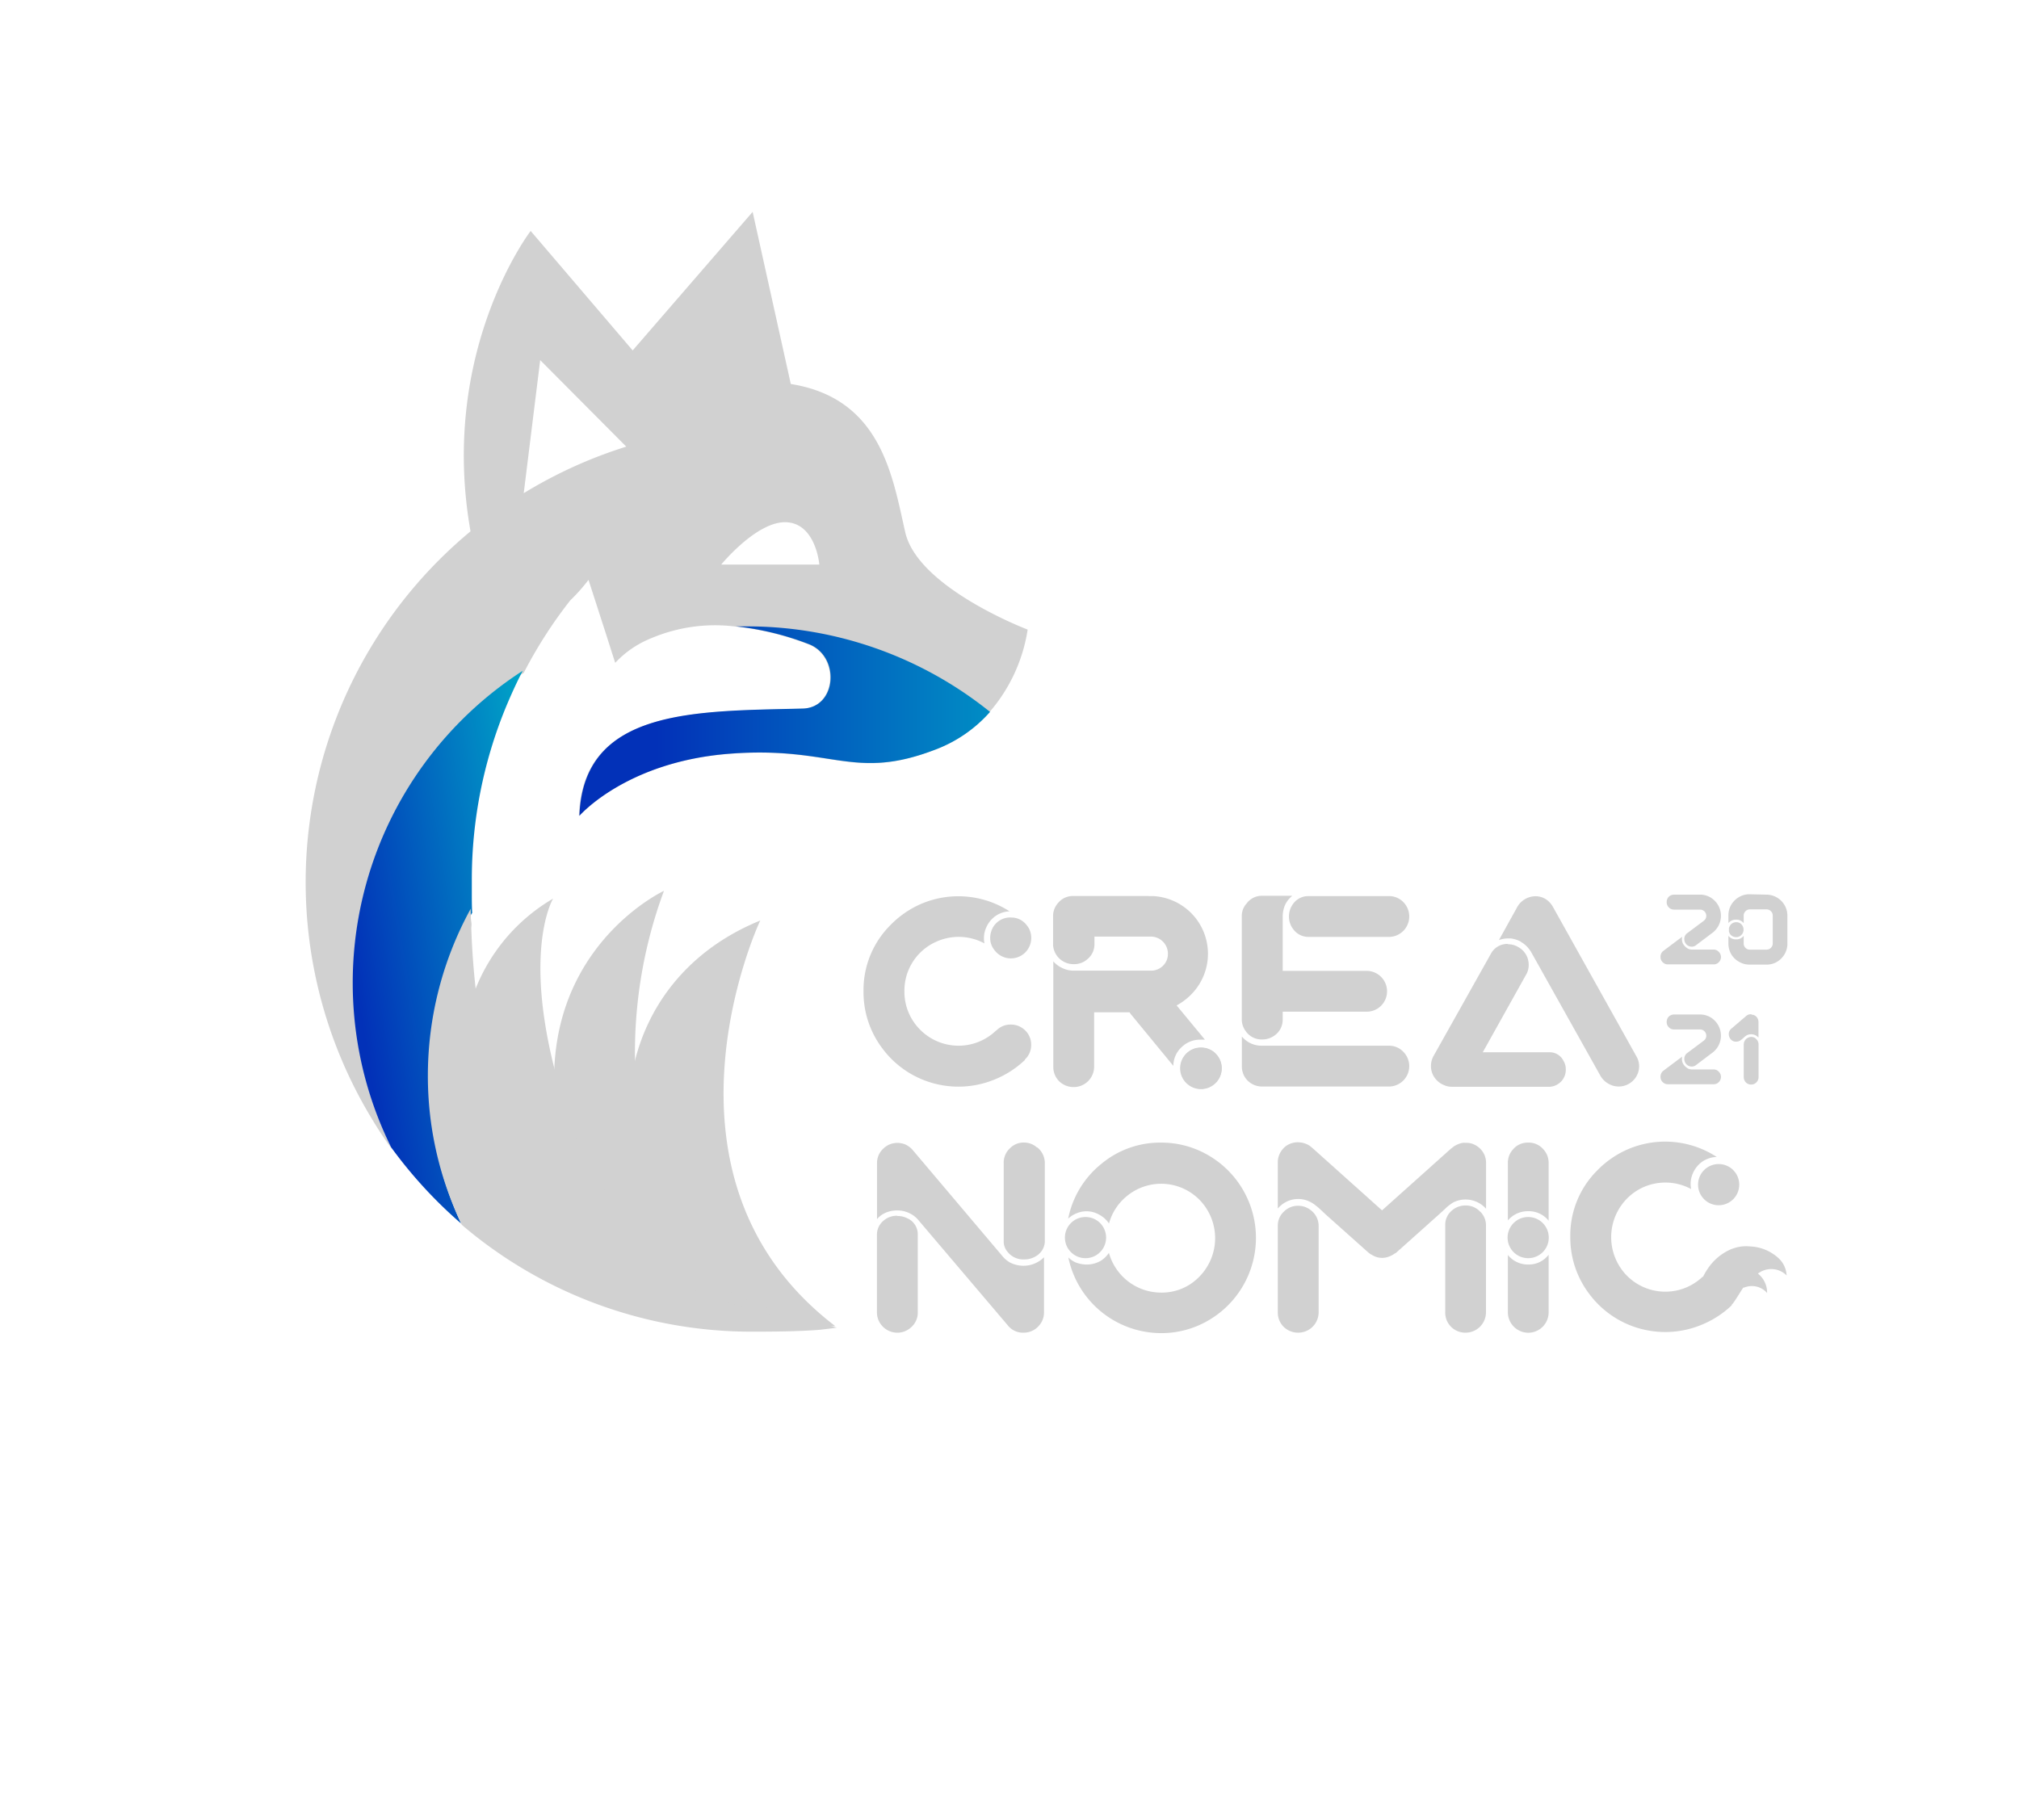 <svg id="Layer_1" data-name="Layer 1" xmlns="http://www.w3.org/2000/svg" xmlns:xlink="http://www.w3.org/1999/xlink" viewBox="0 0 264.58 238.59"><defs><style>.cls-1{fill:#d1d1d1;}.cls-2{fill:url(#linear-gradient);}.cls-3{fill:url(#linear-gradient-2);}</style><linearGradient id="linear-gradient" x1="86.02" y1="94.51" x2="139.86" y2="94.51" gradientUnits="userSpaceOnUse"><stop offset="0" stop-color="#0231b8"/><stop offset="1" stop-color="#00a2c7"/></linearGradient><linearGradient id="linear-gradient-2" x1="46.31" y1="127.16" x2="73.56" y2="122.66" xlink:href="#linear-gradient"/></defs><title>Artboard 13 copy</title><path class="cls-1" d="M132.36,119.44a3.57,3.57,0,0,0-1.89.61,3.61,3.61,0,0,0-1.28,1.64,3.34,3.34,0,0,0-.25,1.28,3.08,3.08,0,0,0,.07.68,7.12,7.12,0,0,0-6.49-.14,7,7,0,0,0-4,6.42,7,7,0,0,0,1.85,4.81,7.08,7.08,0,0,0,10.13.36l.07-.05.07-.05a2.54,2.54,0,0,1,1.82-.71,2.61,2.61,0,0,1,1.89.77,2.56,2.56,0,0,1,.78,1.91,2.52,2.52,0,0,1-.82,1.89l0,.07a12.62,12.62,0,0,1-4,2.57,12.44,12.44,0,0,1-10.32-.41,12.36,12.36,0,0,1-4.37-3.69,12.2,12.2,0,0,1-2.46-7.45,12,12,0,0,1,3.46-8.63,12.59,12.59,0,0,1,4.07-2.84,12.39,12.39,0,0,1,11.66,1Z"/><path class="cls-1" d="M150.52,117.45h.61a7.57,7.57,0,0,1,5.06,12.8,8,8,0,0,1-2,1.53l3.71,4.49a5.06,5.06,0,0,0-.61,0,3.39,3.39,0,0,0-2.39.93,3.34,3.34,0,0,0-1.14,2.5l-5.6-6.81,0,0-.14-.21h-4.64v7.13a2.67,2.67,0,0,1-2.67,2.67,2.7,2.7,0,0,1-1.93-.78,2.64,2.64,0,0,1-.75-1.89V126a3.43,3.43,0,0,0,1.14.86,3.38,3.38,0,0,0,1.53.36l1.25,0h9a2.2,2.2,0,0,0,1.21-.43,2.17,2.17,0,0,0,.89-1.82,2.24,2.24,0,0,0-2.14-2.21h-7.49v1a2.47,2.47,0,0,1-.89,1.93,2.57,2.57,0,0,1-1.78.68A2.68,2.68,0,0,1,138,123.9v-3.82a2.55,2.55,0,0,1,.64-1.71,2.5,2.5,0,0,1,2-.93h9.91Zm8.6,20.49a3.26,3.26,0,0,1,.5.57,2.6,2.6,0,0,1,.46,1.5,2.57,2.57,0,0,1-1,2.07,2.5,2.5,0,0,1-1.68.61h-.29a2.72,2.72,0,0,1-1.39-.61,2.62,2.62,0,0,1-.75-.89,2.74,2.74,0,0,1-.25-1.18,2.62,2.62,0,0,1,2.67-2.67A2.65,2.65,0,0,1,159.12,137.93Z"/><path class="cls-1" d="M169.31,117.45a3.3,3.3,0,0,0-.93,1.21,3.89,3.89,0,0,0-.29,1.46v7.13h11a2.68,2.68,0,0,1,1.71,4.74,2.65,2.65,0,0,1-1.71.61h-11v1.07a2.5,2.5,0,0,1-1,2,2.7,2.7,0,0,1-1.68.57,2.52,2.52,0,0,1-2.18-1.11,2.58,2.58,0,0,1-.5-1.43V120.09a2.42,2.42,0,0,1,.64-1.68,2.46,2.46,0,0,1,2-1h3.92Zm-1.21,19.61h14a2.55,2.55,0,0,1,1.82.82,2.67,2.67,0,0,1-1.93,4.53H165.42a2.7,2.7,0,0,1-1.93-.78,2.64,2.64,0,0,1-.75-1.89v-3.89a3.35,3.35,0,0,0,2.67,1.21ZM182,117.45h.07a2.58,2.58,0,0,1,1.75.71,2.68,2.68,0,0,1-1.71,4.64H171.48a2.47,2.47,0,0,1-2-1,2.7,2.7,0,0,1-.57-1.68,2.76,2.76,0,0,1,.46-1.53,2.45,2.45,0,0,1,2.07-1.14Z"/><path class="cls-1" d="M197.62,123.76a2.56,2.56,0,0,1,1.32.36,2.63,2.63,0,0,1,1.28,1.57,3,3,0,0,1,.11.78,2.59,2.59,0,0,1-.25,1.11L192.59,141a2.78,2.78,0,0,1-1,1,2.62,2.62,0,0,1-1.39.39,2.56,2.56,0,0,1-1.93-.82,2.6,2.6,0,0,1-.75-1.85,2.71,2.71,0,0,1,.32-1.28L195.38,125a2.42,2.42,0,0,1,2.18-1.28Zm7.29,15.32a2.15,2.15,0,0,1,.28,1.11,2.21,2.21,0,0,1-.63,1.58,2.5,2.5,0,0,1-.53.4,2.18,2.18,0,0,1-.91.27l-12.9,0a2.33,2.33,0,0,1-1.17-.31,2.2,2.2,0,0,1-.86-.86,2.15,2.15,0,0,1-.19-1.75,2.18,2.18,0,0,1,1.05-1.31,2.27,2.27,0,0,1,1.07-.29l12.91,0a2,2,0,0,1,1.83,1.07ZM202,117.59a2.52,2.52,0,0,1,.75.39,2.93,2.93,0,0,1,.78.93l10.91,19.54a2.5,2.5,0,0,1,.36,1.28,2.64,2.64,0,0,1-.82,1.93,2.67,2.67,0,0,1-3.24.36,2.77,2.77,0,0,1-1-1l-9.09-16.23a3.87,3.87,0,0,0-.61-.78,3.11,3.11,0,0,0-.71-.54l-.07-.07A3.83,3.83,0,0,0,198,123h-.36a3.43,3.43,0,0,0-1.21.21l2.35-4.24a2.77,2.77,0,0,1,2.42-1.5A2.5,2.5,0,0,1,202,117.59Z"/><path class="cls-1" d="M118.63,150a2.93,2.93,0,0,1,.93.68l11.73,13.87a3.71,3.71,0,0,0,1,.89,3.83,3.83,0,0,0,1.85.46,3.69,3.69,0,0,0,1.6-.36,3.77,3.77,0,0,0,1.07-.75V172a2.57,2.57,0,0,1-.68,1.78,2.61,2.61,0,0,1-2,.89,2.51,2.51,0,0,1-2.1-1L120.42,160a1.41,1.41,0,0,0-.18-.21,3.47,3.47,0,0,0-1.07-.78,3.61,3.61,0,0,0-1.57-.36h-.07a3.69,3.69,0,0,0-1.6.36,3.07,3.07,0,0,0-1,.78v-7.31a2.56,2.56,0,0,1,.82-1.93,2.6,2.6,0,0,1,1.85-.75A2.7,2.7,0,0,1,118.63,150Zm-1,9.38a2.75,2.75,0,0,1,1.25.29,2.29,2.29,0,0,1,1.39,2.1V172a2.52,2.52,0,0,1-.75,1.85,2.67,2.67,0,0,1-4.07-.25,2.61,2.61,0,0,1-.53-1.6V161.74a2.35,2.35,0,0,1,.82-1.71,2.62,2.62,0,0,1,1.82-.68Zm18.29-9a2.65,2.65,0,0,1,1,2v10.34a2.3,2.3,0,0,1-1,1.82,2.87,2.87,0,0,1-1.71.53,2.61,2.61,0,0,1-2.18-1,2.08,2.08,0,0,1-.5-1.35V152.43a2.56,2.56,0,0,1,.82-1.93,2.52,2.52,0,0,1,1.85-.75A2.55,2.55,0,0,1,135.89,150.4Z"/><path class="cls-1" d="M144.31,152.56a12,12,0,0,1,7.81-2.8,12.2,12.2,0,0,1,6.26,1.68,12.51,12.51,0,0,1,0,21.61,12.19,12.19,0,0,1-6.26,1.68A12.43,12.43,0,0,1,140,164.81a3.2,3.2,0,0,0,.93.64,3.89,3.89,0,0,0,1.46.29,3.68,3.68,0,0,0,1.93-.53,3.75,3.75,0,0,0,1-1,7.1,7.1,0,0,0,6.85,5.21,6.82,6.82,0,0,0,5-2.09,7.19,7.19,0,0,0,0-10.09,7.05,7.05,0,0,0-9.31-.62,7,7,0,0,0-2.53,3.74,3.61,3.61,0,0,0-1.39-1.21,3.34,3.34,0,0,0-1.57-.39,3.26,3.26,0,0,0-1.25.25,3.57,3.57,0,0,0-1.14.71A12.27,12.27,0,0,1,144.31,152.56Z"/><path class="cls-1" d="M192.63,149.83a2.73,2.73,0,0,1,1.43.82,2.57,2.57,0,0,1,.68,1.78v6a3.58,3.58,0,0,0-2.67-1.21,3.48,3.48,0,0,0-1.64.39,5.94,5.94,0,0,0-1.05.82l-.77.71-5.74,5.13a.1.1,0,0,1-.07,0v0a2.78,2.78,0,0,1-.68.39,2.6,2.6,0,0,1-1,.21,2.44,2.44,0,0,1-1.21-.32,3.69,3.69,0,0,1-.57-.36l-5.6-5-.55-.52q-.48-.45-.77-.66a3.39,3.39,0,0,0-.86-.54,3.29,3.29,0,0,0-1.43-.32,3.44,3.44,0,0,0-1.68.43,3.69,3.69,0,0,0-1,.82v-6.17a2.64,2.64,0,0,1,.3-1.11,2.86,2.86,0,0,1,.7-.86,2.67,2.67,0,0,1,1.5-.54.32.32,0,0,1,.14,0,2.87,2.87,0,0,1,1.5.43q.28.21.68.57l8.84,7.92,9-8.06.18-.14A2.83,2.83,0,0,1,191,150a3.22,3.22,0,0,1,.68-.21,1.83,1.83,0,0,1,.36,0h.11A2.23,2.23,0,0,1,192.63,149.83Zm-20.83,8.81a2.58,2.58,0,0,1,1,2V172a2.67,2.67,0,0,1-2.67,2.67,2.7,2.7,0,0,1-1.93-.78,2.64,2.64,0,0,1-.75-1.89V160.6a2.48,2.48,0,0,1,.78-1.78,2.58,2.58,0,0,1,1.89-.78A2.65,2.65,0,0,1,171.8,158.64Zm22.22.21a2.5,2.5,0,0,1,.71,1.68V172a2.67,2.67,0,0,1-2.67,2.67,2.62,2.62,0,0,1-2.67-2.67V160.56a2.41,2.41,0,0,1,.82-1.85,2.67,2.67,0,0,1,1.85-.71A2.55,2.55,0,0,1,194,158.85Z"/><path class="cls-1" d="M202.26,150.65a2.57,2.57,0,0,1,.68,1.78V160a3.31,3.31,0,0,0-2.67-1.25,3.42,3.42,0,0,0-2.67,1.21V152.4a2.55,2.55,0,0,1,.64-1.71,2.5,2.5,0,0,1,2-.93h.07A2.51,2.51,0,0,1,202.26,150.65Zm.68,21.36v0a2.67,2.67,0,0,1-2.67,2.67,2.68,2.68,0,0,1-2.67-2.67v-7.52a3.38,3.38,0,0,0,2.67,1.25,3.28,3.28,0,0,0,2.67-1.28Z"/><path class="cls-1" d="M232.84,164.71a5.81,5.81,0,0,0-3.49-1.34,5.68,5.68,0,0,0-1.08,0,5.52,5.52,0,0,0-1.51.4,7,7,0,0,0-3,2.57,8.12,8.12,0,0,0-.58,1l-.06,0a7.08,7.08,0,0,1-10.13-.36,7.21,7.21,0,0,1-.32-9.27,7.08,7.08,0,0,1,2.46-2,7.12,7.12,0,0,1,6.49.14,3.08,3.08,0,0,1-.07-.68,3.35,3.35,0,0,1,.25-1.28,3.61,3.61,0,0,1,1.28-1.64,3.57,3.57,0,0,1,1.89-.61,12.39,12.39,0,0,0-11.66-1,12.6,12.6,0,0,0-4.07,2.84,12,12,0,0,0-3.46,8.63,12.2,12.2,0,0,0,2.46,7.45,12.36,12.36,0,0,0,4.37,3.69,12.44,12.44,0,0,0,10.32.41,12.61,12.61,0,0,0,4-2.57l0-.07c.38-.37,1.25-1.91,1.53-2.26h0l.11,0a2.65,2.65,0,0,1,3,.71,3.17,3.17,0,0,0-1.2-2.54l0,0,0,0a2.85,2.85,0,0,1,3.76.24A3.33,3.33,0,0,0,232.84,164.71Z"/><path class="cls-1" d="M220.41,123.1a1.3,1.3,0,0,0,.25.77l.15.17a2.25,2.25,0,0,0,.37.29,1.34,1.34,0,0,0,.63.13h2.75a.89.89,0,0,1,.62.24,1,1,0,0,1,.35.73v0a1,1,0,0,1-.32.72.92.92,0,0,1-.64.25h-6a.91.91,0,0,1-.66-.26.94.94,0,0,1-.31-.72,1,1,0,0,1,.28-.71l.15-.12,2.41-1.81A1.62,1.62,0,0,0,220.41,123.1Zm2.37-5.84h.14a2.83,2.83,0,0,1,1.21.35,3,3,0,0,1,.79.69,2.79,2.79,0,0,1,.19,3.19,2.81,2.81,0,0,1-.82.86l-2,1.51-.06.05a.93.93,0,0,1-.54.17,1,1,0,0,1-.41-.09,1,1,0,0,1-.37-.31,1,1,0,0,1-.19-.59.43.43,0,0,1,0-.1.92.92,0,0,1,.33-.64l2.1-1.57a1.66,1.66,0,0,0,.28-.24.81.81,0,0,0,.17-.5.82.82,0,0,0-.76-.82h-3.46a.91.91,0,0,1-.66-.26.94.94,0,0,1-.31-.72,1,1,0,0,1,.28-.71,1,1,0,0,1,.68-.27h3.4Z"/><path class="cls-1" d="M231.48,117.26a2.76,2.76,0,0,1,2.75,2.78v3.61a2.71,2.71,0,0,1-.77,1.94,2.64,2.64,0,0,1-2,.84h-2.19a2.65,2.65,0,0,1-1.27-.31,2.83,2.83,0,0,1-1-.85,2.75,2.75,0,0,1-.5-1.61v-1a1.22,1.22,0,0,0,1,.46,1.19,1.19,0,0,0,1-.46v1a.78.78,0,0,0,.22.55.76.76,0,0,0,.59.26h2.19a.82.82,0,0,0,.81-.81V120a.82.82,0,0,0-.81-.81h-2.19a.77.77,0,0,0-.64.33.75.75,0,0,0-.17.48v1a1.19,1.19,0,0,0-1-.46,1.23,1.23,0,0,0-1,.45v-1a2.73,2.73,0,0,1,.66-1.81,2.88,2.88,0,0,1,.93-.71,2.63,2.63,0,0,1,1.16-.26Zm-3.27,3.9a1,1,0,0,1,.27.58v.21a.94.94,0,0,1-.31.62.91.91,0,0,1-.66.26,1,1,0,0,1-.72-.31,1,1,0,0,1-.22-.44.77.77,0,0,1,0-.21,1.7,1.7,0,0,1,0-.21,1.09,1.09,0,0,1,.27-.51,1,1,0,0,1,.68-.28A.92.92,0,0,1,228.21,121.16Z"/><path class="cls-1" d="M220.41,138.81a1.3,1.3,0,0,0,.25.77l.15.17a2.25,2.25,0,0,0,.37.29,1.34,1.34,0,0,0,.63.13h2.75a.89.89,0,0,1,.62.24,1,1,0,0,1,.35.73v0a1,1,0,0,1-.32.72.92.92,0,0,1-.64.25h-6a.91.91,0,0,1-.66-.26.94.94,0,0,1-.31-.72,1,1,0,0,1,.28-.71l.15-.12,2.41-1.81A1.62,1.62,0,0,0,220.41,138.81Zm2.37-5.84h.14a2.83,2.83,0,0,1,1.21.35,3,3,0,0,1,.79.69,2.79,2.79,0,0,1,.19,3.19,2.81,2.81,0,0,1-.82.86l-2,1.51-.06.05a.93.93,0,0,1-.54.17,1,1,0,0,1-.41-.09,1,1,0,0,1-.37-.31,1,1,0,0,1-.19-.59.43.43,0,0,1,0-.1.92.92,0,0,1,.33-.64l2.1-1.57a1.66,1.66,0,0,0,.28-.24.81.81,0,0,0,.17-.5.82.82,0,0,0-.76-.82h-3.46a.91.91,0,0,1-.66-.26.94.94,0,0,1-.31-.72,1,1,0,0,1,.28-.71,1,1,0,0,1,.68-.27h3.4Z"/><path class="cls-1" d="M229.56,133l.15,0a1.28,1.28,0,0,1,.31.14.79.79,0,0,1,.18.16,1,1,0,0,1,.24.65V136a1.29,1.29,0,0,0-.46-.34,1.27,1.27,0,0,0-.5-.1,1.32,1.32,0,0,0-.55.12,2.13,2.13,0,0,0-.42.32,3.42,3.42,0,0,1-.37.31h0a1,1,0,0,1-.62.22h-.05a.89.89,0,0,1-.7-.35,1,1,0,0,1-.22-.63v-.09a.92.92,0,0,1,.35-.65h0l1.93-1.65h0a.92.92,0,0,1,.53-.22h.17Zm.54,3.16a.92.92,0,0,1,.35.72v4.29h0a.94.94,0,0,1-.26.67.92.92,0,0,1-.71.31.94.94,0,0,1-.7-.29,1,1,0,0,1-.27-.69v-4.32a1,1,0,0,1,1-.94A.91.91,0,0,1,230.1,136.13Z"/><path class="cls-1" d="M132.47,120.26a2.5,2.5,0,0,1,2.07,1,1.31,1.31,0,0,1,.16.21,1.19,1.19,0,0,0,.12.18,2.71,2.71,0,0,1,.32,1.28,2.67,2.67,0,0,1-4.53,1.93,3.23,3.23,0,0,1-.46-.57,2.44,2.44,0,0,1-.39-1.36,2.68,2.68,0,0,1,.14-.86,2.56,2.56,0,0,1,1-1.36,2.59,2.59,0,0,1,1.5-.46Z"/><circle class="cls-1" cx="157.38" cy="140.02" r="2.73"/><circle class="cls-1" cx="142.25" cy="162.21" r="2.7"/><circle class="cls-1" cx="200.26" cy="162.21" r="2.7"/><circle class="cls-1" cx="225.22" cy="155.27" r="2.7"/><path class="cls-1" d="M109.44,173.8c-.35.06-2.46.28-2.81.32l-1,.11a14.2,14.2,0,0,1-6.42-1.89,37,37,0,0,1-9.84-8.17C78,151.56,79.92,128.69,99.63,120.65,99.32,121.24,84.11,154.42,109.44,173.8Z"/><path class="cls-1" d="M107.68,174s-20.19-7.73-23.51-25.24a61,61,0,0,1,2.84-32s-17.2,8-14,30S107.68,174,107.68,174Z"/><path class="cls-1" d="M109.33,174S82.6,169.39,75,147.78s-2.52-30-2.52-30a23.9,23.9,0,0,0-11.83,19.88C60,151.88,74.46,176.18,109.33,174Z"/><path class="cls-1" d="M118.63,69.77c-1.67-7.32-3.13-17.55-15-19.44l-5-22.56L82.91,45.93,69.54,30.27S57.48,46,61.66,69.64a59.76,59.76,0,0,0-12.87,77.1q1.2,2,2.56,3.86a48.69,48.69,0,0,1,17.28-62.4,59.44,59.44,0,0,1,6.1-9.51A22.72,22.72,0,0,0,77.12,76l2.26,7,.72,2.26.52,1.62a13.06,13.06,0,0,1,4.75-3.24,21.41,21.41,0,0,1,11-1.52,0,0,0,0,1,0,0,37.47,37.47,0,0,1,9.51,2.31c4.2,1.55,3.74,8.34-.74,8.46-14.11.35-28.78,0-29.28,14.06,0,0,6.1-7.09,19.67-8.14s16.16,3.63,27-.55a18.08,18.08,0,0,0,6.32-4.06c.28-.28.55-.57.82-.87a21.5,21.5,0,0,0,5-10.81S120.3,77.07,118.63,69.77Zm-50-5.11L70.79,47.2,82.07,58.54A60.13,60.13,0,0,0,68.62,64.65ZM94.51,74s4.7-5.75,8.56-5.55,4.3,5.55,4.3,5.55Z"/><path class="cls-2" d="M129.74,93.31a18,18,0,0,1-7.14,4.93c-10.86,4.18-13.44-.5-27,.55s-19.67,8.14-19.67,8.14c.5-14.09,15.18-13.71,29.28-14.06,4.48-.12,4.93-6.9.74-8.46a37.46,37.46,0,0,0-9.51-2.31c.47,0,1,0,1.44,0A50.66,50.66,0,0,1,129.74,93.31Z"/><path class="cls-3" d="M66.31,92.65a59.38,59.38,0,0,0-4.48,22.72c0,.57,0,1.14,0,1.69,0,1,0,1.94.07,2.89,0,0,0,0,0,0a3,3,0,0,1,0-.38,45.47,45.47,0,0,0-5.62,21.9,44.79,44.79,0,0,0,4.15,18.9,59.56,59.56,0,0,1-9.18-10s0,0,0,0A48.69,48.69,0,0,1,68.5,87.92C67.7,89.46,67,91,66.31,92.65Z"/><path class="cls-1" d="M109.66,174c-.37.07-.74.12-1.1.16l-1,.12c-2.67.24-6.56.26-8.92.26a58.45,58.45,0,0,1-38.12-14c-.11-.2-.18-.4-.27-.6A44.75,44.75,0,0,1,56.07,141a45.47,45.47,0,0,1,5.62-21.9,3.69,3.69,0,0,0,0,.38c0,.45,0,.92.07,1.35s0,.57,0,.84C62.69,148,72,160.22,86,166.86l.51.25c.4.2.78.4,1.18.59a73.63,73.63,0,0,0,13.18,4.57c1.26.33,2.55.64,3.85.93h0C105.68,173.41,108.69,173.75,109.66,174Z"/></svg>